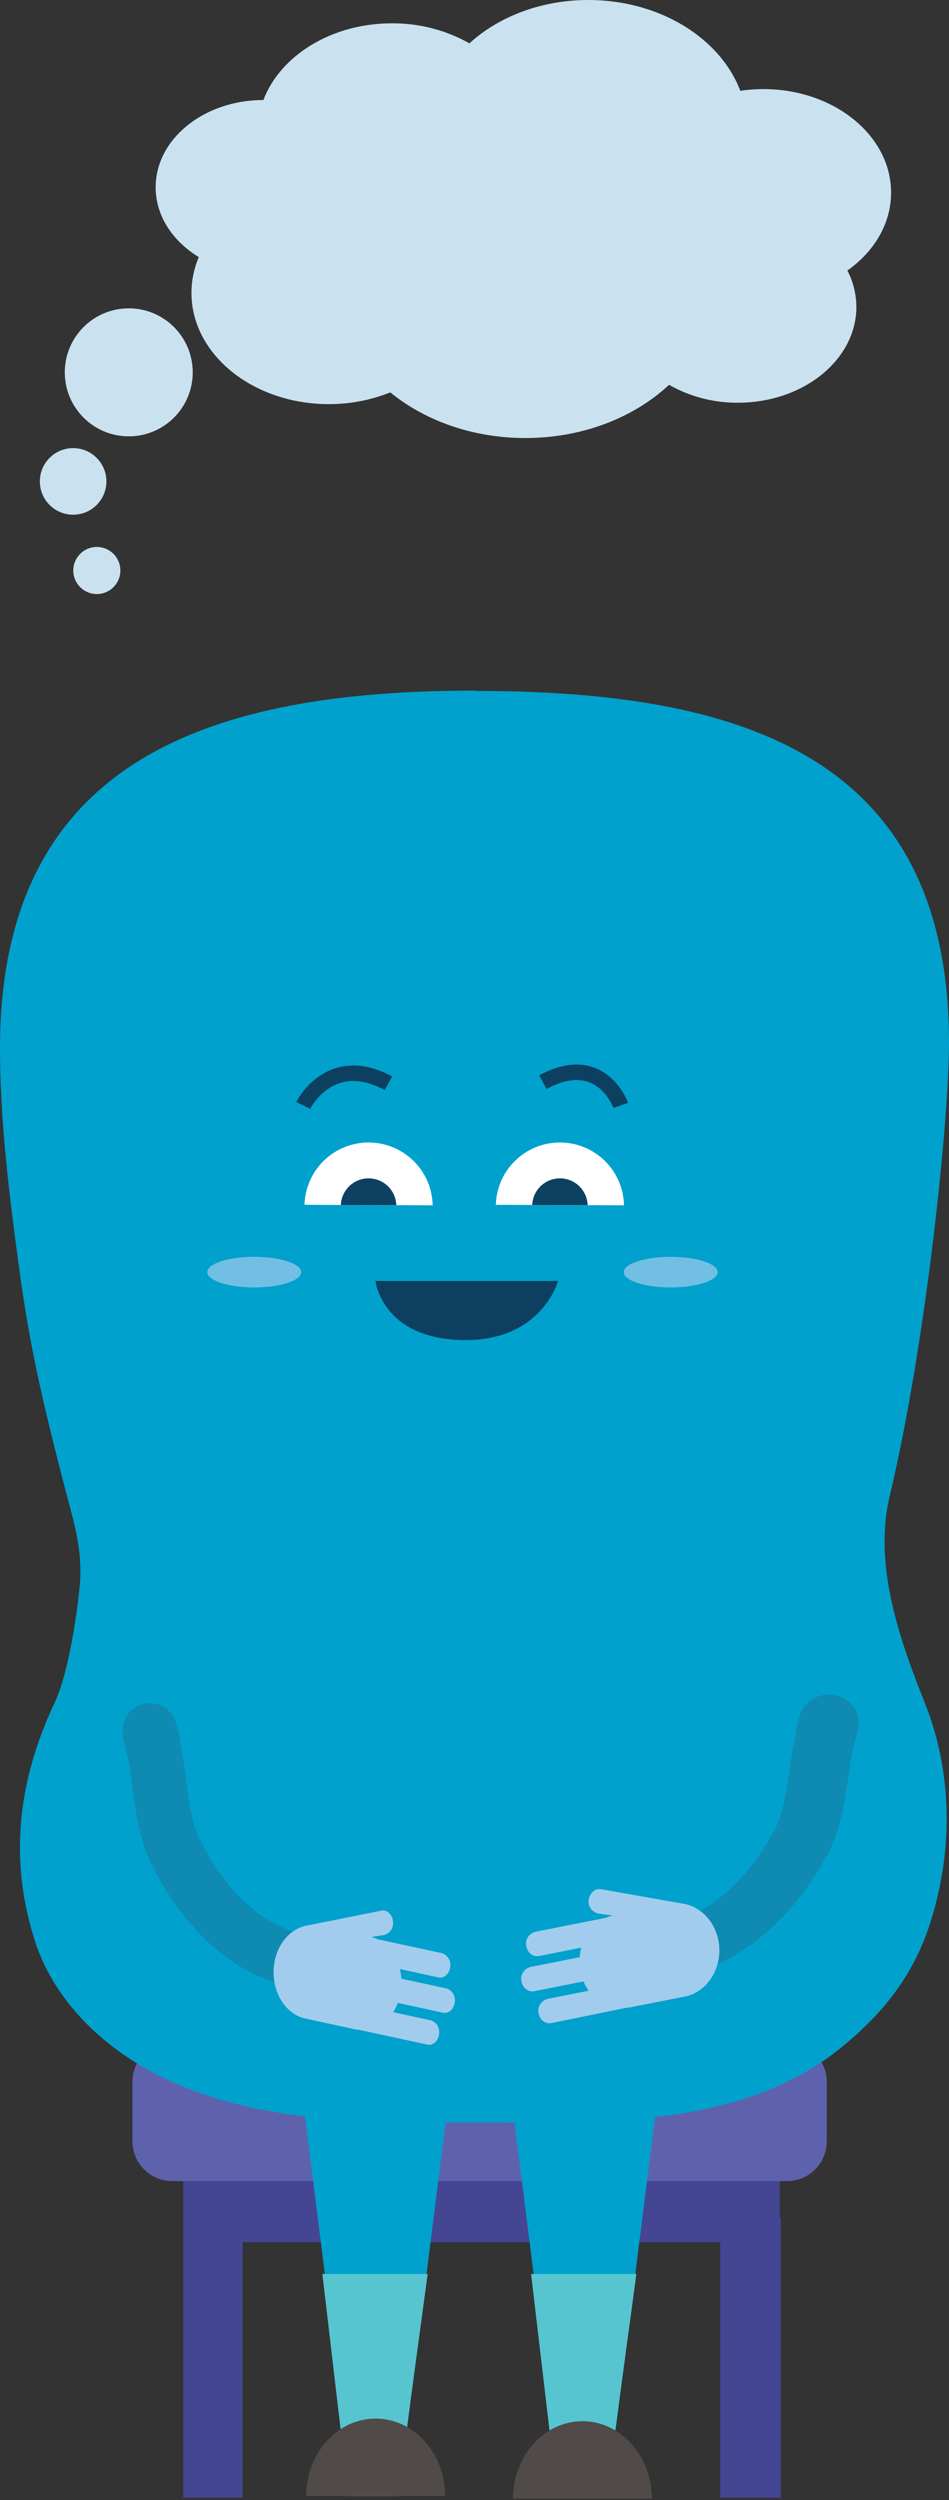 <svg width="180" height="474" viewBox="0 0 180 474" fill="none" xmlns="http://www.w3.org/2000/svg">
<rect x="0" y="0" width="180" height="474" fill="#333333" stroke="none"/>
<g id="blob_with_thought_bubble1">
<g id="thought_bubble">
<path id="bubble_1" d="M169.016 36.517C169.016 25.679 158.161 16.889 144.785 16.889C143.323 16.891 141.864 16.998 140.417 17.21C136.619 7.245 125.152 0 111.594 0C102.617 0 94.56 3.174 89.035 8.214C84.544 5.691 79.472 4.384 74.321 4.422C62.859 4.422 53.167 10.547 49.956 18.961C38.67 18.961 29.523 26.37 29.523 35.505C29.523 40.921 32.74 45.724 37.707 48.747C36.793 50.893 36.319 53.2 36.314 55.532C36.314 67.181 47.981 76.619 62.362 76.619C66.359 76.633 70.32 75.876 74.03 74.39C80.56 79.733 89.623 83.047 99.642 83.047C110.546 83.047 120.275 79.139 126.902 72.96C130.883 75.217 135.387 76.387 139.963 76.353C152.37 76.353 162.432 68.211 162.432 58.179C162.415 55.781 161.832 53.421 160.729 51.291C165.806 47.693 169.016 42.411 169.016 36.517Z" fill="#CAE1F0"/>
<path id="bubble_2" d="M24.422 82.726C31.124 82.726 36.556 77.293 36.556 70.592C36.556 63.89 31.124 58.458 24.422 58.458C17.721 58.458 12.289 63.89 12.289 70.592C12.289 77.293 17.721 82.726 24.422 82.726Z" fill="#CAE1F0"/>
<path id="bubble_3" d="M13.87 97.585C17.356 97.585 20.182 94.759 20.182 91.273C20.182 87.787 17.356 84.961 13.87 84.961C10.383 84.961 7.557 87.787 7.557 91.273C7.557 94.759 10.383 97.585 13.87 97.585Z" fill="#CAE1F0"/>
<path id="bubble_4" d="M18.364 112.627C20.83 112.627 22.829 110.628 22.829 108.162C22.829 105.697 20.83 103.698 18.364 103.698C15.899 103.698 13.9 105.697 13.9 108.162C13.9 110.628 15.899 112.627 18.364 112.627Z" fill="#CAE1F0"/>
</g>
<g id="Group 1">
<path id="Vector" d="M34.762 473.551H46.009V425.094H136.605V473.551H148.095V420.569H147.911V410.233H34.762V420.709" fill="#444693"/>
<path id="Vector_2" d="M149.263 387.18H32.675C28.505 387.18 25.123 390.561 25.123 394.732V405.964C25.123 410.135 28.505 413.516 32.675 413.516H149.263C153.434 413.516 156.815 410.135 156.815 405.964V394.732C156.815 390.561 153.434 387.18 149.263 387.18Z" fill="#5E62AC"/>
<path id="Vector_3" d="M90.011 130.934C40.302 130.934 0 143.79 0 198.736C0 212.669 1.77 226.716 3.635 240.487C5.699 255.773 8.269 266.399 12.102 281.324C13.784 287.883 15.774 293.626 15.128 300.546C14.562 306.582 12.925 317.332 10.384 322.775C3.444 337.461 1.572 352.57 6.712 368.248C10.12 378.651 18.374 386.948 27.605 392.153C46.75 402.918 69.588 402.387 90.701 402.387C113.878 402.387 140.756 403.61 159.768 388.024C167.611 381.596 173.295 374.43 176.446 364.557C180.786 351.002 180.698 336.108 175.44 322.921C170.681 310.98 165.621 296.779 168.742 283.707C175.66 254.612 180 212.423 180 197.675C180 142.737 139.698 130.988 89.989 130.988" fill="#00A1CD"/>
<path id="Vector (Stroke)" fill-rule="evenodd" clip-rule="evenodd" d="M58.83 210.225C58.831 210.225 58.831 210.224 57.514 209.573C56.196 208.923 56.197 208.922 56.197 208.921L56.198 208.919L56.2 208.915L56.206 208.904L56.223 208.87C56.237 208.843 56.256 208.806 56.281 208.761C56.329 208.671 56.399 208.546 56.49 208.393C56.672 208.088 56.941 207.669 57.3 207.19C58.012 206.238 59.103 205.019 60.6 204.002C62.107 202.978 64.034 202.153 66.381 202.025C68.73 201.897 71.397 202.473 74.376 204.087L72.975 206.67C70.396 205.272 68.264 204.866 66.541 204.96C64.816 205.054 63.397 205.654 62.252 206.432C61.099 207.216 60.233 208.175 59.652 208.951C59.364 209.336 59.151 209.669 59.014 209.899C58.945 210.014 58.896 210.102 58.865 210.159C58.85 210.187 58.84 210.207 58.834 210.218L58.829 210.228L58.83 210.226L58.83 210.225ZM58.829 210.228L58.829 210.228Z" fill="#0D4060"/>
<path id="Vector (Stroke)_2" fill-rule="evenodd" clip-rule="evenodd" d="M119.124 209.083C119.124 209.083 119.125 209.085 117.739 209.573C116.354 210.062 116.354 210.063 116.354 210.063L116.355 210.064L116.355 210.066L116.352 210.057C116.348 210.046 116.34 210.027 116.329 209.998C116.307 209.942 116.27 209.853 116.218 209.737C116.115 209.505 115.952 209.171 115.725 208.783C115.265 207.999 114.567 207.042 113.595 206.261C112.638 205.491 111.417 204.892 109.859 204.785C108.292 204.677 106.26 205.056 103.673 206.457L102.273 203.873C105.233 202.27 107.819 201.698 110.061 201.853C112.312 202.009 114.089 202.887 115.437 203.971C116.77 205.043 117.684 206.314 118.259 207.296C118.55 207.791 118.761 208.223 118.901 208.538C118.971 208.695 119.025 208.824 119.062 208.917C119.08 208.964 119.094 209.002 119.105 209.03L119.118 209.065L119.122 209.077L119.124 209.081L119.124 209.083Z" fill="#0D4060"/>
<path id="mouth" d="M105.845 242.86C105.845 242.86 102.76 254.416 87.59 254.063C72.419 253.71 71.215 242.86 71.215 242.86H105.845Z" fill="#0D4060"/>
<path id="Vector_4" opacity="0.7" d="M48.22 244.087C53.138 244.087 57.124 242.787 57.124 241.185C57.124 239.582 53.138 238.283 48.22 238.283C43.303 238.283 39.316 239.582 39.316 241.185C39.316 242.787 43.303 244.087 48.22 244.087Z" fill="#A2CCED"/>
<path id="Vector_5" opacity="0.7" d="M127.216 244.087C132.134 244.087 136.12 242.787 136.12 241.185C136.12 239.582 132.134 238.283 127.216 238.283C122.299 238.283 118.312 239.582 118.312 241.185C118.312 242.787 122.299 244.087 127.216 244.087Z" fill="#A2CCED"/>
<g id="left-arm">
<g id="Group 2">
<path id="Vector (Stroke)_3" fill-rule="evenodd" clip-rule="evenodd" d="M34.068 330.158L34.176 330.137C33.948 328.954 33.773 328.122 33.636 327.548C33.57 327.27 33.494 326.974 33.407 326.696C33.365 326.563 33.294 326.349 33.192 326.106C33.19 326.103 33.188 326.099 33.186 326.093C33.133 325.964 32.844 325.271 32.233 324.597C31.944 324.278 30.989 323.288 29.337 322.985C27.217 322.597 25.541 323.577 24.645 324.536C23.923 325.308 23.632 326.101 23.537 326.374C23.412 326.733 23.352 327.034 23.323 327.198C23.231 327.722 23.238 328.181 23.239 328.274C23.239 328.279 23.239 328.282 23.239 328.285C23.241 328.459 23.248 328.61 23.253 328.697C23.256 328.745 23.259 328.787 23.261 328.818L23.264 328.86L23.266 328.876L23.267 328.886C23.267 328.887 23.267 328.888 28.392 328.475L23.267 328.888L23.298 329.282L23.39 329.667L23.449 329.915C23.488 330.079 23.545 330.322 23.618 330.634C23.765 331.258 23.974 332.155 24.226 333.249L24.226 333.252C24.526 334.55 24.73 336.099 24.984 338.023C25.135 339.164 25.303 340.436 25.519 341.867C26.033 345.278 26.814 349.438 28.469 352.843L28.471 352.846C34.187 364.583 41.388 370.754 47.532 373.924C50.567 375.49 53.261 376.281 55.265 376.678C56.266 376.877 57.095 376.978 57.711 377.029C58.019 377.054 58.274 377.067 58.471 377.073C58.569 377.076 58.653 377.078 58.722 377.078C58.757 377.078 58.788 377.078 58.815 377.078L58.852 377.078L58.868 377.078L58.876 377.078C58.88 377.078 58.883 377.078 58.806 371.936C58.73 366.794 58.733 366.794 58.736 366.794L58.743 366.794L58.755 366.794L58.776 366.794L58.803 366.794C58.809 366.794 58.811 366.794 58.808 366.794C58.806 366.794 58.802 366.793 58.795 366.793C58.764 366.792 58.683 366.789 58.554 366.778C58.297 366.757 57.856 366.707 57.268 366.59C56.091 366.357 54.327 365.857 52.248 364.784C48.162 362.675 42.507 358.176 37.718 348.345C36.81 346.475 36.196 343.697 35.689 340.334C35.551 339.422 35.417 338.416 35.279 337.385C34.975 335.103 34.654 332.702 34.249 330.944M32.991 330.366C32.842 330.662 32.624 331.022 32.312 331.388L29.237 332.096L32.31 331.39C32.262 331.446 32.212 331.503 32.159 331.559C31.764 331.982 31.15 332.493 30.281 332.833C29.369 333.19 28.399 333.27 27.486 333.102C27.065 333.025 26.69 332.904 26.36 332.76C26.359 332.759 26.358 332.759 26.358 332.759C25.767 332.501 25.322 332.173 25.018 331.905L32.991 330.366ZM34.248 330.941C34.185 330.668 34.125 330.406 34.068 330.158Z" fill="#0F8AB2"/>
<path id="Vector_6" d="M57.969 365.118C55.03 365.743 52.562 368.557 52.011 372.355C51.276 377.189 53.958 381.839 57.888 382.691L67.615 384.799H67.828H67.923L81.059 387.635C82.087 387.856 83.086 387.003 83.263 385.74C83.379 385.179 83.287 384.594 83.003 384.096C82.719 383.598 82.262 383.221 81.72 383.036L74.572 381.494C74.93 380.939 75.228 380.348 75.461 379.73L84.034 381.589C85.062 381.809 86.062 380.957 86.238 379.694C86.356 379.132 86.264 378.547 85.98 378.049C85.696 377.551 85.239 377.174 84.695 376.99L76.122 375.139C76.081 374.521 75.982 373.909 75.828 373.31L83.174 374.904C84.203 375.124 85.202 374.272 85.378 373.008C85.497 372.447 85.405 371.862 85.121 371.364C84.836 370.865 84.379 370.489 83.836 370.305L71.56 367.653C71.186 367.471 70.795 367.328 70.392 367.227L72.868 366.86C73.418 366.709 73.893 366.36 74.201 365.88C74.509 365.399 74.628 364.822 74.535 364.259V364.259C74.41 362.981 73.455 362.055 72.412 362.224" fill="#A2CCED"/>
</g>
</g>
<g id="right-arm">
<path id="Vector (Stroke)_4" fill-rule="evenodd" clip-rule="evenodd" d="M162.839 327.251C162.839 327.251 162.839 327.252 157.239 326.839L162.839 327.252L162.804 327.646L162.704 328.031L162.703 328.034L162.64 328.279C162.597 328.444 162.535 328.687 162.455 328.998C162.295 329.622 162.066 330.52 161.791 331.613L161.791 331.616C161.464 332.914 161.24 334.462 160.962 336.385C160.798 337.525 160.614 338.798 160.378 340.228C159.817 343.638 158.963 347.795 157.155 351.2L157.153 351.203C150.908 362.94 143.041 369.112 136.329 372.284C133.013 373.851 130.07 374.643 127.881 375.041C126.788 375.24 125.882 375.342 125.209 375.393C124.873 375.418 124.594 375.431 124.379 375.437C124.271 375.44 124.179 375.442 124.104 375.443C124.066 375.443 124.033 375.443 124.004 375.443L123.963 375.443L123.945 375.442L123.936 375.442C123.932 375.442 123.928 375.442 124.01 370.3C124.091 365.158 124.087 365.158 124.083 365.158L124.076 365.158L124.063 365.158L124.04 365.158L124.011 365.158C123.999 365.158 124.002 365.158 124.019 365.158C124.053 365.157 124.142 365.153 124.283 365.143C124.564 365.121 125.045 365.071 125.688 364.954C126.974 364.72 128.901 364.219 131.174 363.145C135.639 361.035 141.817 356.534 147.049 346.702C148.042 344.832 148.713 342.055 149.267 338.694C149.417 337.783 149.564 336.777 149.715 335.746C150.047 333.466 150.398 331.066 150.84 329.308C150.91 329.031 150.977 328.766 151.04 328.514L150.92 328.493C151.169 327.311 151.36 326.481 151.51 325.907C151.583 325.63 151.666 325.333 151.762 325.054C151.808 324.92 151.886 324.705 151.999 324.461C152.001 324.458 152.003 324.453 152.005 324.448C152.064 324.319 152.385 323.617 153.065 322.939C153.39 322.615 154.453 321.62 156.281 321.337C158.607 320.977 160.411 321.984 161.36 322.927C162.132 323.693 162.445 324.475 162.547 324.747C162.682 325.103 162.747 325.401 162.778 325.565C162.877 326.087 162.871 326.545 162.869 326.639C162.869 326.643 162.869 326.646 162.869 326.649C162.867 326.823 162.859 326.974 162.853 327.061C162.85 327.11 162.847 327.151 162.845 327.183L162.841 327.224L162.84 327.24L162.84 327.246L162.839 327.249L162.839 327.251ZM152.21 328.721C152.374 329.02 152.613 329.383 152.957 329.752L156.316 330.461L152.959 329.754C153.003 329.801 153.049 329.849 153.097 329.896C153.518 330.315 154.175 330.825 155.11 331.173C156.092 331.538 157.148 331.634 158.155 331.478C158.644 331.402 159.079 331.275 159.458 331.124L159.461 331.123C160.112 330.863 160.601 330.531 160.931 330.264L152.21 328.721Z" fill="#0F8AB2"/>
<path id="Vector_7" d="M129.794 360.961C133.005 361.585 135.71 364.399 136.312 368.197C137.114 373.031 134.185 377.681 129.891 378.533L119.24 380.627H119.007H118.894L104.567 383.565C103.444 383.786 102.352 382.934 102.159 381.67C102.028 381.109 102.128 380.523 102.439 380.024C102.75 379.525 103.25 379.149 103.845 378.967L111.655 377.424C111.263 376.87 110.937 376.279 110.683 375.661L101.317 377.512C100.193 377.74 99.101 376.888 98.909 375.624C98.778 375.063 98.877 374.477 99.188 373.978C99.499 373.479 99.999 373.103 100.594 372.921L109.945 371.077C109.991 370.462 110.096 369.852 110.258 369.255L102.232 370.849C101.1 371.069 100.016 370.217 99.824 368.953C99.693 368.392 99.792 367.806 100.103 367.307C100.414 366.809 100.915 366.432 101.509 366.25L114.921 363.598C115.329 363.415 115.757 363.272 116.198 363.172L113.493 362.797C112.889 362.65 112.368 362.301 112.031 361.82C111.694 361.339 111.566 360.76 111.671 360.197V360.197C111.807 358.926 112.851 357.993 113.982 358.169" fill="#A2CCED"/>
</g>
<path id="Vector_8" d="M57.374 397.413L65.315 460.592H77.187L85.129 397.604" fill="#00A1CD"/>
<path id="Vector_9" d="M75.424 473.235H66.094L61.143 431.118H81.118L75.424 473.235Z" fill="#56C5D0"/>
<path id="Vector_10" d="M96.971 397.413L104.912 460.592H116.784L124.726 397.604" fill="#00A1CD"/>
<path id="Vector_11" d="M115.014 473.235H105.691L100.732 431.118H120.707L115.014 473.235Z" fill="#56C5D0"/>
<path id="Vector_12" d="M97.309 473.727C97.309 465.646 103.186 459.035 110.474 459.035C117.761 459.035 123.646 465.646 123.646 473.727" fill="#504B48"/>
<path id="Vector_13" d="M58.079 473.235C58.079 465.118 63.956 458.543 71.251 458.543C78.546 458.543 84.423 465.118 84.423 473.235" fill="#504B48"/>
<g id="Vector 2">
<path d="M97.377 226.836C98.191 225.26 101.162 222.172 106.535 222.424C111.907 222.676 114.471 225.471 115.082 226.836" stroke="#0D4060" stroke-width="3"/>
<path d="M97.377 226.836C98.191 225.26 101.162 222.172 106.535 222.424C111.907 222.676 114.471 225.471 115.082 226.836" stroke="#0D4060" stroke-width="3"/>
</g>
<g id="right_eye">
<path id="Vector_14" d="M94.047 228.417C94.137 225.244 95.464 222.233 97.745 220.026C100.025 217.819 103.078 216.591 106.252 216.604C109.425 216.618 112.468 217.872 114.73 220.098C116.991 222.324 118.293 225.347 118.356 228.52" fill="white"/>
<path id="Vector_15" d="M100.945 228.446C101.002 227.086 101.583 225.801 102.567 224.86C103.551 223.92 104.862 223.398 106.223 223.403C107.584 223.409 108.89 223.942 109.866 224.891C110.843 225.84 111.413 227.13 111.458 228.49" fill="#0D4061"/>
</g>
<g id="left_closed_eye">
<path d="M60.492 226.836C61.374 225.26 64.592 222.172 70.413 222.424C76.233 222.676 79.011 225.471 79.672 226.836" stroke="#0D4060" stroke-width="3"/>
<path d="M60.492 226.836C61.374 225.26 64.592 222.172 70.413 222.424C76.233 222.676 79.011 225.471 79.672 226.836" stroke="#0D4060" stroke-width="3"/>
</g>
<g id="left_eye">
<path id="Vector_16" d="M57.756 228.417C57.846 225.244 59.173 222.233 61.454 220.026C63.734 217.819 66.787 216.591 69.961 216.604C73.134 216.618 76.177 217.872 78.439 220.098C80.7 222.324 82.002 225.347 82.065 228.52" fill="white"/>
<path id="Vector_17" d="M64.654 228.446C64.71 227.086 65.292 225.801 66.276 224.86C67.26 223.92 68.57 223.398 69.932 223.403C71.293 223.409 72.599 223.942 73.575 224.891C74.551 225.84 75.122 227.13 75.167 228.49" fill="#0D4061"/>
</g>
<path id="Vector_18" d="M28.77 334.541C31.622 334.541 33.934 332.229 33.934 329.377C33.934 326.525 31.622 324.213 28.77 324.213C25.919 324.213 23.607 326.525 23.607 329.377C23.607 332.229 25.919 334.541 28.77 334.541Z" fill="#0F8AB2"/>
<path id="Vector_19" d="M157.131 333.066C159.983 333.066 162.295 330.754 162.295 327.902C162.295 325.05 159.983 322.738 157.131 322.738C154.279 322.738 151.967 325.05 151.967 327.902C151.967 330.754 154.279 333.066 157.131 333.066Z" fill="#0F8AB2"/>
</g>
</g>
</svg>
